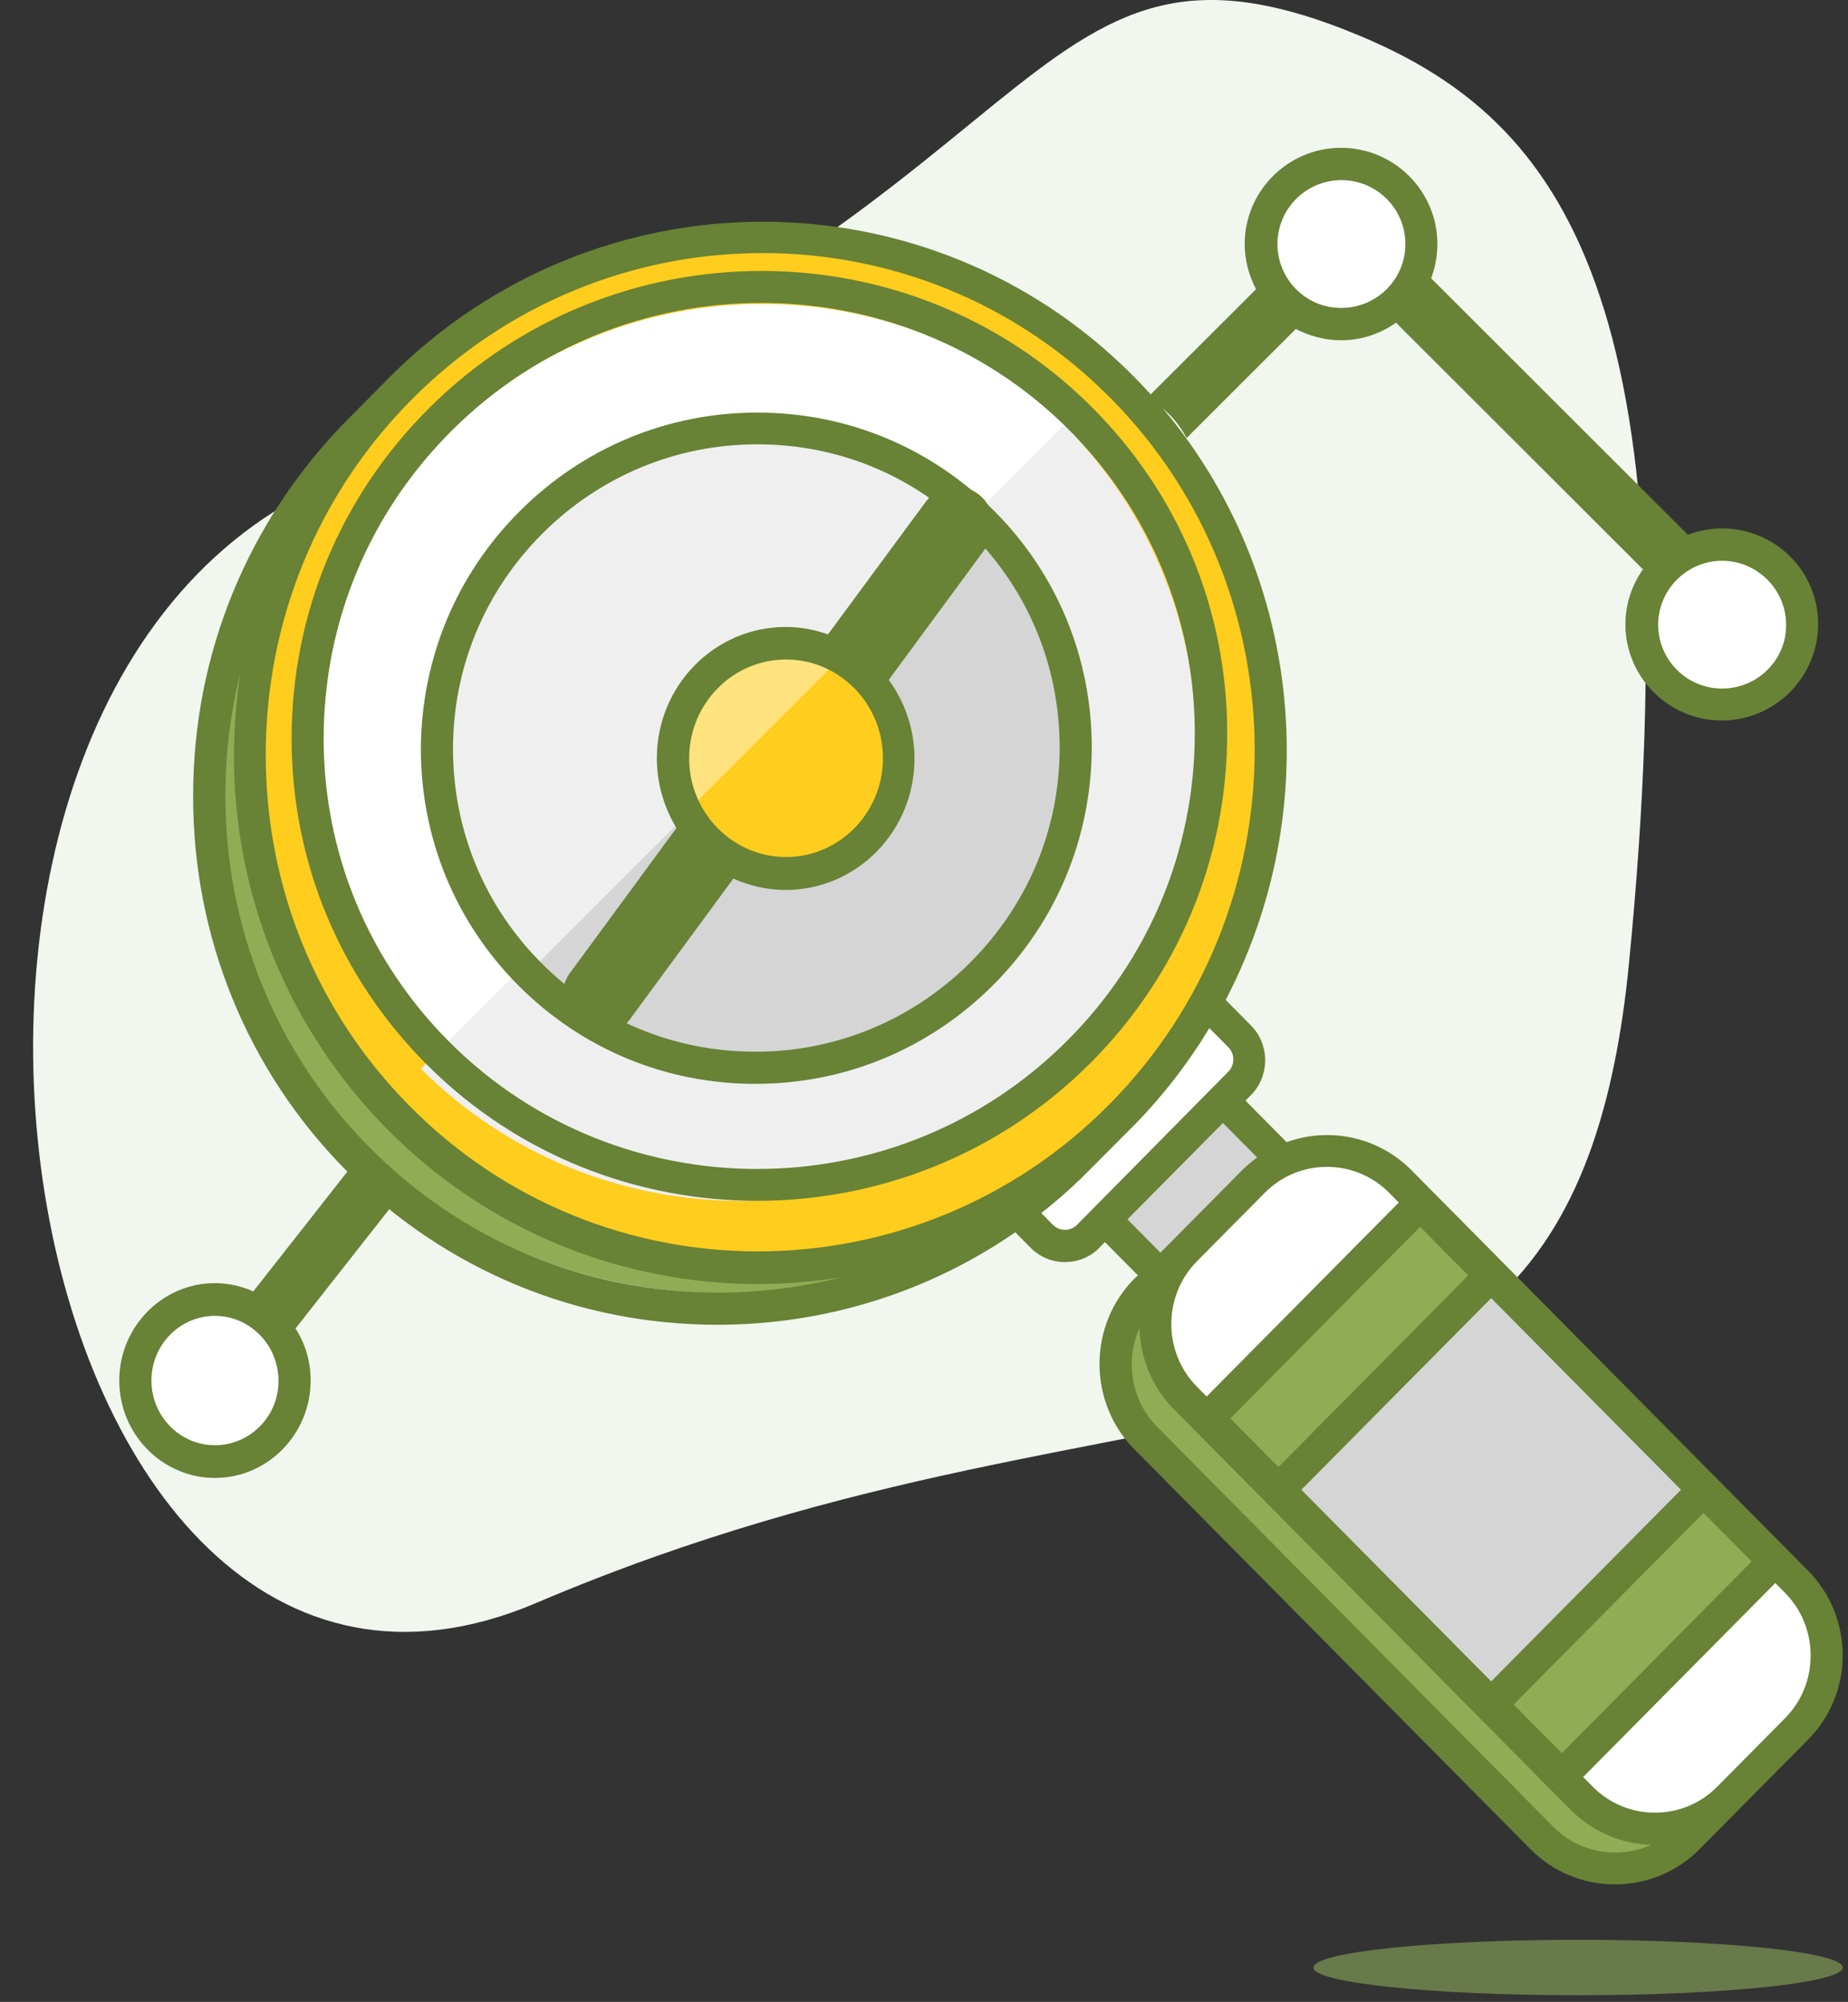 <svg width="278" height="301" viewBox="0 0 278 301" fill="none" xmlns="http://www.w3.org/2000/svg">
<rect x="0" y="0" width="278" height="301" fill="#333333" stroke="none"/>
<g id="analysis">
<path id="Oval" d="M237.389 300.001C259.378 300.001 277.203 298.136 277.203 295.835C277.203 293.533 259.378 291.668 237.389 291.668C215.399 291.668 197.574 293.533 197.574 295.835C197.574 298.136 215.399 300.001 237.389 300.001Z" fill="#697A4A"/>
<path id="Shape" d="M80.658 241.022C0.848 274.999 -27.719 99.614 53.8 70.841C160.469 33.179 152.046 -16.764 204.88 5.517C235.096 18.266 254.827 44.992 245.05 144.878C236.568 231.957 176.372 200.26 80.658 241.022Z" fill="#F1F6EF"/>
<rect id="Rectangle-path" x="162.032" y="176.852" width="24.074" height="24.074" transform="rotate(-45 162.032 176.852)" fill="#D5D5D5"/>
<path id="Shape_2" d="M264.233 265.787L253.929 276.002C247.805 282.073 237.795 282.073 231.671 276.002L171.611 216.462C165.487 210.391 165.487 200.468 171.611 194.397L181.915 184.182C188.039 178.111 198.049 178.111 204.173 184.182L264.233 243.722C270.416 249.793 270.416 259.657 264.233 265.787Z" fill="#8FAD55"/>
<g id="Group">
<path id="Shape_3" d="M269.253 258.126L259.015 268.41C252.931 274.522 242.986 274.522 236.902 268.41L177.23 208.466C171.146 202.354 171.146 192.363 177.23 186.251L187.468 175.967C193.552 169.855 203.497 169.855 209.581 175.967L269.253 235.911C275.396 242.023 275.396 251.955 269.253 258.126Z" fill="white"/>
<path id="Shape_4" d="M162.546 184.135L185.362 161.215C187.292 159.276 187.292 156.102 185.362 154.163L177.171 145.935C175.241 143.996 172.082 143.996 170.151 145.935L147.336 168.855C145.405 170.794 145.405 173.968 147.336 175.907L155.526 184.135C157.456 186.074 160.615 186.074 162.546 184.135Z" fill="white"/>
</g>
<path id="Oval_2" d="M163.027 171.936C193.04 141.924 193.04 93.264 163.027 63.251C133.015 33.239 84.355 33.239 54.343 63.251C24.33 93.264 24.33 141.924 54.343 171.936C84.355 201.949 133.015 201.949 163.027 171.936Z" fill="#8FAD55"/>
<g id="Group_2">
<path id="Oval_3" d="M60.325 58.971C30.336 88.96 30.225 137.473 60.079 167.326C89.932 197.179 138.444 197.069 168.434 167.079C198.424 137.089 198.534 88.576 168.681 58.723C138.828 28.87 90.315 28.981 60.325 58.971Z" fill="#FFCD1D"/>
<path id="Oval_4" d="M66.871 65.514C40.519 91.866 40.427 134.499 66.665 160.737C92.904 186.975 135.536 186.883 161.888 160.531C188.24 134.179 188.332 91.546 162.094 65.308C135.856 39.07 93.223 39.162 66.871 65.514Z" fill="white"/>
<path id="Oval_5" d="M80.868 79.513C62.27 98.112 62.196 128.192 80.704 146.7C99.212 165.208 129.292 165.134 147.891 146.535C166.489 127.937 166.563 97.856 148.055 79.348C129.548 60.841 99.467 60.914 80.868 79.513Z" fill="#EFEFEF"/>
</g>
<rect id="Rectangle-path_2" x="181.078" y="211.418" width="45.37" height="75.926" transform="rotate(-45 181.078 211.418)" fill="#D5D5D5"/>
<g id="Group_3">
<rect id="Rectangle-path_3" x="182.129" y="211.879" width="45.339" height="15.113" transform="rotate(-45 182.129 211.879)" fill="#8FAD55"/>
<rect id="Rectangle-path_4" x="224.918" y="254.613" width="45.339" height="15.113" transform="rotate(-45 224.918 254.613)" fill="#8FAD55"/>
</g>
<g id="Group_4">
<path id="Oval_6" d="M257.775 106.958C264.337 106.958 269.656 101.555 269.656 94.891C269.656 88.227 264.337 82.824 257.775 82.824C251.214 82.824 245.895 88.227 245.895 94.891C245.895 101.555 251.214 106.958 257.775 106.958Z" fill="white"/>
<path id="Oval_7" d="M201.27 49.509C207.832 49.509 213.151 44.106 213.151 37.442C213.151 30.777 207.832 25.375 201.27 25.375C194.709 25.375 189.39 30.777 189.39 37.442C189.39 44.106 194.709 49.509 201.27 49.509Z" fill="white"/>
</g>
<path id="Shape_5" fill-rule="evenodd" clip-rule="evenodd" d="M259.065 79.454C257.246 79.454 255.544 79.806 253.901 80.392L215.291 41.847C215.878 40.265 216.23 38.508 216.23 36.692C216.23 28.725 209.717 22.223 201.737 22.223C193.756 22.223 187.243 28.725 187.243 36.692C187.243 39.152 187.889 41.437 188.945 43.487L172.574 59.83C175.097 61.178 177.151 63.286 178.5 65.864L194.93 49.462C196.984 50.516 199.272 51.161 201.737 51.161C204.846 51.161 207.663 50.165 210.01 48.525L247.153 85.605C245.51 87.948 244.513 90.819 244.513 93.865C244.513 101.832 251.026 108.334 259.006 108.334C266.986 108.334 273.499 101.832 273.499 93.865C273.558 85.898 267.045 79.454 259.065 79.454ZM192.172 36.69C192.172 31.36 196.514 27.083 201.795 27.083C207.135 27.083 211.418 31.418 211.418 36.69C211.418 42.021 207.076 46.297 201.795 46.297C196.514 46.356 192.172 42.021 192.172 36.69ZM249.441 93.924C249.441 99.196 253.725 103.531 259.065 103.531C264.404 103.531 268.746 99.196 268.688 93.924C268.688 88.652 264.346 84.317 259.065 84.317C253.784 84.317 249.441 88.652 249.441 93.924Z" fill="#688236"/>
<path id="Oval_8" d="M31.833 217.594C38.481 217.594 43.87 212.204 43.87 205.557C43.87 198.909 38.481 193.52 31.833 193.52C25.185 193.52 19.796 198.909 19.796 205.557C19.796 212.204 25.185 217.594 31.833 217.594Z" fill="white"/>
<path id="Shape_6" fill-rule="evenodd" clip-rule="evenodd" d="M53.894 174.074C55.526 176.446 57.798 178.344 60.537 179.292L44.455 199.749C45.912 202.003 46.728 204.671 46.728 207.576C46.728 215.641 40.26 222.222 32.336 222.222C24.412 222.222 17.944 215.641 17.944 207.576C17.944 199.512 24.412 192.93 32.336 192.93C34.375 192.93 36.356 193.405 38.104 194.175L53.894 174.074ZM22.78 207.576C22.78 212.913 27.034 217.301 32.336 217.301C37.638 217.301 41.95 212.913 41.891 207.576C41.891 202.239 37.58 197.852 32.336 197.852C27.092 197.852 22.78 202.18 22.78 207.576Z" fill="#688236"/>
<path id="Shape_7" d="M170.422 57.406L60.537 167.22C90.762 197.443 139.842 197.325 170.127 166.985C200.412 136.644 200.589 87.57 170.422 57.406Z" fill="#FFCD1D"/>
<path id="Shape_8" d="M160.091 63.891C186.708 90.512 186.591 133.714 159.858 160.452C133.125 187.191 89.931 187.249 63.315 160.686L160.091 63.891Z" fill="#EFEFEF"/>
<path id="Shape_9" d="M79.467 147.133C98.167 165.828 128.51 165.769 147.327 146.957C166.145 128.145 166.145 97.809 147.504 79.115C147.386 78.997 147.21 78.821 147.092 78.703L79.055 146.722C79.232 146.839 79.349 147.016 79.467 147.133Z" fill="#D5D5D5"/>
<path id="Shape_10" fill-rule="evenodd" clip-rule="evenodd" d="M271.911 236.079L212.351 175.976C207.271 170.85 199.913 169.436 193.548 171.734L187.359 165.488L188.176 164.663C191.037 161.776 191.037 157.062 188.176 154.175L184.381 150.344C200.205 120.116 195.592 81.875 170.541 56.596C139.71 25.485 89.492 25.602 58.486 56.832L52.354 63.019C37.347 78.163 29.055 98.256 29.055 119.586C28.997 140.917 37.23 161.01 52.121 176.035C67.011 190.943 86.806 199.192 107.944 199.192H108.119C124.236 199.134 139.652 194.302 152.732 185.286L155.009 187.584C156.469 189.058 158.337 189.765 160.206 189.765C162.074 189.765 164.001 189.058 165.403 187.584L166.22 186.76L171.184 191.768L170.658 192.239C167.271 195.657 165.403 200.253 165.403 205.085C165.403 209.917 167.271 214.513 170.658 217.93L230.219 278.033C233.606 281.45 238.16 283.336 242.949 283.336C247.737 283.336 252.291 281.45 255.678 278.033L271.853 261.711C278.977 254.699 278.977 243.15 271.911 236.079ZM263.503 234.783L234.949 263.597L227.708 256.29L256.262 227.477L263.503 234.783ZM224.321 252.813L252.875 223.999L224.321 195.185L195.767 223.999L224.321 252.813ZM213.635 184.461L220.876 191.767L192.322 220.581L185.081 213.275L213.635 184.461ZM208.964 179.336C206.395 176.744 203.008 175.447 199.621 175.447C196.234 175.447 192.847 176.744 190.278 179.336L180.059 189.648C174.921 194.833 174.921 203.319 180.059 208.504L181.519 209.977L210.424 180.81L208.964 179.336ZM61.872 60.131C90.952 30.787 138.192 30.669 167.096 59.895C196.059 89.121 195.942 136.732 166.863 166.076C137.783 195.42 90.543 195.538 61.639 166.312C47.624 152.17 39.916 133.314 39.975 113.28C40.033 93.246 47.8 74.331 61.872 60.131ZM107.944 194.36H108.119C114.426 194.36 120.616 193.535 126.572 192.062C122.426 192.71 118.221 193.064 114.017 193.064C93.813 193.064 73.609 185.286 58.252 169.789C43.362 154.704 35.128 134.611 35.187 113.281C35.245 109.274 35.537 105.267 36.121 101.319C34.661 107.212 33.902 113.281 33.902 119.468C33.844 139.502 41.552 158.358 55.566 172.499C69.522 186.582 88.149 194.36 107.944 194.36ZM162.016 184.165C161.023 185.167 159.388 185.167 158.396 184.165L156.644 182.397C158.746 180.747 160.79 178.98 162.717 177.094L170.308 169.493C174.863 164.897 178.716 159.888 181.928 154.585L184.789 157.472C185.782 158.474 185.782 160.124 184.789 161.126L162.016 184.165ZM183.972 168.847L169.607 183.342L174.571 188.35L186.891 175.918C187.592 175.21 188.351 174.621 189.11 174.032L183.972 168.847ZM233.664 274.673L174.103 214.57C171.592 212.037 170.249 208.678 170.249 205.143C170.249 203.198 170.658 201.371 171.417 199.663C171.534 204.141 173.286 208.56 176.673 211.978L236.233 272.08C239.62 275.498 244 277.266 248.437 277.383C243.591 279.564 237.635 278.68 233.664 274.673ZM258.306 268.664L268.525 258.352C271.035 255.818 272.378 252.46 272.378 248.924C272.378 245.389 271.035 242.03 268.525 239.497L267.065 238.023L238.16 267.191L239.62 268.664C244.759 273.849 253.167 273.849 258.306 268.664Z" fill="#688236"/>
<path id="Shape_11" fill-rule="evenodd" clip-rule="evenodd" d="M64.37 160.231C77.998 173.779 95.913 180.553 113.888 180.553C131.98 180.553 150.071 173.721 163.875 159.998C177.209 146.742 184.552 129.165 184.61 110.478C184.669 91.791 177.385 74.272 164.11 61.075C136.738 33.862 92.095 33.979 64.605 61.309C51.271 74.564 43.929 92.142 43.87 110.828C43.812 129.515 51.095 147.034 64.37 160.231ZM68.012 64.695C80.876 51.907 97.676 45.541 114.534 45.541C131.216 45.541 147.957 51.848 160.644 64.462C172.98 76.725 179.794 93.076 179.735 110.478C179.676 127.88 172.804 144.289 160.41 156.611C147.546 169.399 130.746 175.765 113.888 175.765C97.206 175.765 80.465 169.458 67.777 156.844C55.442 144.581 48.628 128.23 48.687 110.828C48.746 93.426 55.618 77.017 68.012 64.695Z" fill="#688236"/>
<path id="Shape_12" fill-rule="evenodd" clip-rule="evenodd" d="M78.044 148.236C87.53 157.721 100.138 162.965 113.571 162.965H113.689C127.181 162.965 139.848 157.662 149.393 148.118C158.938 138.573 164.181 125.906 164.24 112.414C164.24 98.98 159.056 86.313 149.511 76.769C140.025 67.283 127.417 62.039 113.984 62.039H113.866C100.374 62.039 87.706 67.342 78.162 76.886C68.617 86.431 63.373 99.098 63.315 112.59C63.315 126.024 68.499 138.691 78.044 148.236ZM113.866 66.81H113.984C126.121 66.81 137.551 71.523 146.094 80.184C154.696 88.786 159.409 100.216 159.409 112.412C159.409 124.608 154.637 136.038 145.976 144.699C137.374 153.301 125.885 158.132 113.689 158.132H113.571C101.434 158.132 90.004 153.419 81.461 144.817C72.859 136.215 68.146 124.785 68.146 112.589C68.146 100.393 72.918 88.904 81.579 80.243C90.181 71.641 101.67 66.81 113.866 66.81Z" fill="#688236"/>
<path id="Oval_9" d="M117.481 133.334C126.942 133.334 134.611 125.25 134.611 115.278C134.611 105.306 126.942 97.223 117.481 97.223C108.021 97.223 100.352 105.306 100.352 115.278C100.352 125.25 108.021 133.334 117.481 133.334Z" fill="#FFE37E"/>
<path id="Shape_13" d="M118.677 131.482C128.477 131.482 136.463 123.557 136.463 113.696C136.463 106.981 132.712 101.113 127.207 98.148L103.129 122.226C106.094 127.731 111.962 131.482 118.677 131.482Z" fill="#FFCD1D"/>
<path id="Shape_14" fill-rule="evenodd" clip-rule="evenodd" d="M139.247 75.474C141.156 72.881 144.684 72.41 147.172 74.295C149.659 76.181 150.18 79.776 148.271 82.427L133.693 102.227C136.123 105.527 137.569 109.652 137.569 114.071C137.569 124.973 128.892 133.812 118.19 133.812C115.355 133.812 112.694 133.164 110.322 132.103L94.761 153.258C93.662 154.79 91.984 155.556 90.249 155.556C89.092 155.556 87.935 155.143 86.894 154.377C84.348 152.433 83.886 148.838 85.737 146.304L101.761 124.501C99.91 121.437 98.811 117.843 98.811 114.012C98.811 103.111 107.488 94.272 118.19 94.272C120.446 94.272 122.586 94.684 124.553 95.391L139.247 75.474ZM103.67 114.011C103.67 122.201 110.207 128.86 118.248 128.86C126.289 128.86 132.825 122.201 132.825 114.011C132.825 105.82 126.289 99.161 118.248 99.161C110.207 99.161 103.67 105.82 103.67 114.011Z" fill="#688236"/>
</g>
</svg>
